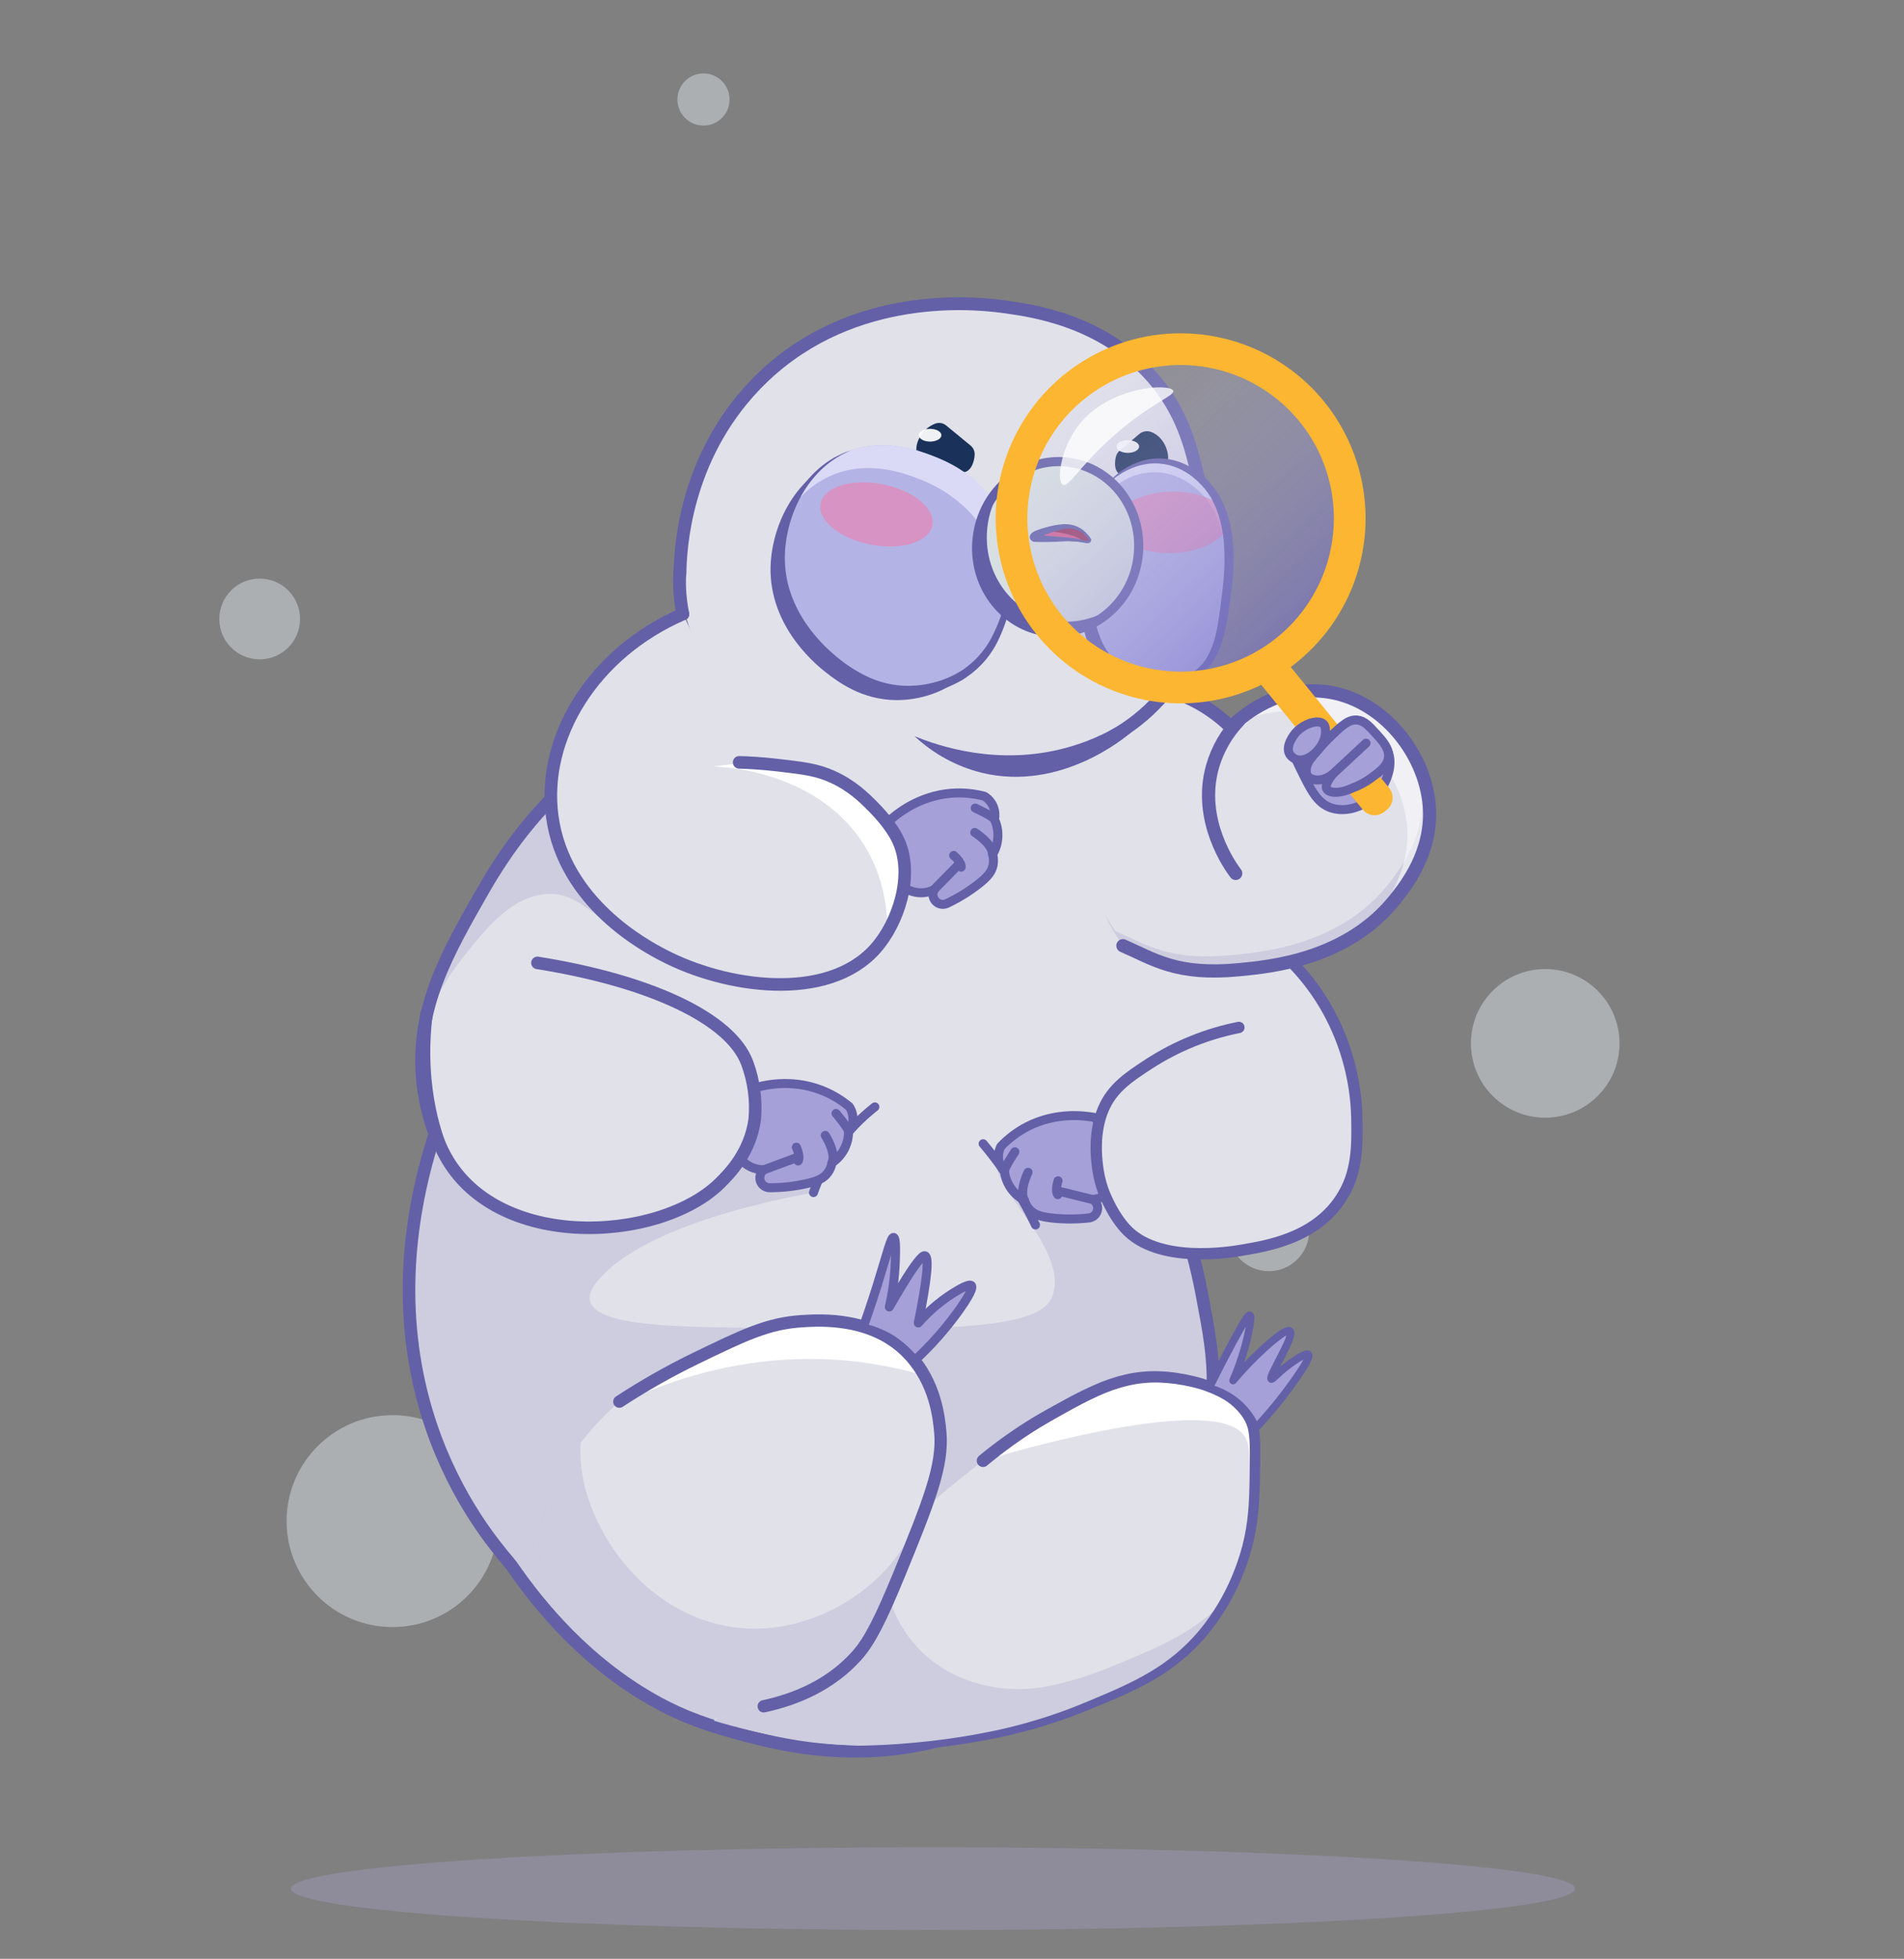<svg width="1059" height="1089" viewBox="0 0 1059 1089" fill="none" xmlns="http://www.w3.org/2000/svg">
<rect x="0" y="0" width="1059" height="1089" fill="#808080" stroke="none"/>
<style>
  @keyframes hand {
    from { rotate: 0deg; }
    to { rotate: 10deg; }
  }
  @keyframes wobble {
    0% { transform: translateY(0); }
    100% { transform: translateY(-40px); }
  }
  @keyframes bob {
    from { transform: translateY(20px); }
    to { transform: translateY(-40px); }
  }
  #HandMagnifyingGlass {
    transform-origin: 755px 430px;
    animation: 0.7s ease-in-out infinite alternate hand;
  }
  #Teri {
    transform-origin: 300px 700px;
    animation: 3s ease-in-out infinite alternate wobble;
  }
  #BGDots * {
    transform: translateY(20px);
    animation: 3s ease-in-out infinite alternate bob;
  }
  #BGDots :nth-child(1) { animation-delay: 1s; }
  #BGDots :nth-child(2) { animation-delay: 0.7s; }
  #BGDots :nth-child(3) { animation-delay: 0.5s; }
  #BGDots :nth-child(4) { animation-delay: 0.2s; }
  @media (prefers-reduced-motion) { g { animation: none; }}
</style>
<g id="FloorShadow">
<path id="Vector" opacity="0.5" d="M518.93 1072.98C716.173 1072.98 876.07 1062.68 876.07 1049.97C876.07 1037.26 716.173 1026.96 518.93 1026.96C321.687 1026.96 161.79 1037.26 161.79 1049.97C161.79 1062.68 321.687 1072.98 518.93 1072.98Z" fill="#9D97B7"/>
</g>
<g id="BGDots">
<path id="Vector_2" opacity="0.5" d="M218.32 904.55C250.855 904.55 277.23 878.175 277.23 845.64C277.23 813.105 250.855 786.73 218.32 786.73C185.785 786.73 159.41 813.105 159.41 845.64C159.41 878.175 185.785 904.55 218.32 904.55Z" fill="#D8DFE2"/>
<path id="Vector_3" opacity="0.5" d="M859.45 621.37C882.27 621.37 900.77 602.87 900.77 580.05C900.77 557.23 882.27 538.73 859.45 538.73C836.63 538.73 818.13 557.23 818.13 580.05C818.13 602.87 836.63 621.37 859.45 621.37Z" fill="#D8DFE2"/>
<path id="Vector_4" opacity="0.5" d="M705.71 706.69C718.109 706.69 728.16 696.639 728.16 684.24C728.16 671.841 718.109 661.79 705.71 661.79C693.311 661.79 683.26 671.841 683.26 684.24C683.26 696.639 693.311 706.69 705.71 706.69Z" fill="#D8DFE2"/>
<path id="Vector_5" opacity="0.5" d="M144.43 366.56C156.829 366.56 166.88 356.509 166.88 344.11C166.88 331.711 156.829 321.66 144.43 321.66C132.031 321.66 121.98 331.711 121.98 344.11C121.98 356.509 132.031 366.56 144.43 366.56Z" fill="#D8DFE2"/>
<path id="Vector_6" opacity="0.5" d="M391.28 69.82C399.288 69.82 405.78 63.328 405.78 55.32C405.78 47.312 399.288 40.82 391.28 40.82C383.272 40.82 376.78 47.312 376.78 55.32C376.78 63.328 383.272 69.82 391.28 69.82Z" fill="#D8DFE2"/>
</g>
<g id="Teri">
<g id="Body">
<path id="Vector_7" d="M236.81 647.57C238.81 640.1 240.67 634.12 241.87 630.49C238.18 620.51 235.827 610.087 234.87 599.49C231.42 560.08 248.87 529.64 268.87 494.73C283.12 469.86 297.35 453.05 310.25 440.53C313.87 437.01 316.98 434.23 319.1 432.37C323.094 412.072 332.26 393.148 345.71 377.43C369.87 349.36 400.01 341.1 410.64 338.7C456.43 287.7 529.09 274.35 584.27 304.12C628.49 328 655.87 376.44 656 429.33C658.1 435.4 660 441.8 661.62 448.53C673 495.92 665.14 538.84 655.62 568.86L633.45 615.61C652.8 660.92 662.79 689.7 668.33 718.71C672.64 741.32 674.89 753.45 674.69 771.13C674.03 829.35 647.89 870.66 639.95 882.38C626.25 902.61 612.29 915.2 603.39 923.1C587.64 937.1 563.45 958.54 525.74 968.95C489.85 978.86 458.41 974.16 439.96 969.63C433.88 968.19 424.14 966.05 409.36 963.36L408.36 963.17C402.91 962.17 385.88 958.33 363.11 945.06C326.58 923.77 301.91 895.59 284.47 870.27C279.9 863.66 200.91 784.32 236.81 647.57Z" fill="#E1E1EA"/>
<path id="Vector_8" opacity="0.1" d="M284.45 870.27C279.9 863.66 200.91 784.32 236.81 647.57C238.72 640.28 240.57 634.42 241.81 630.77C242.824 632.121 243.926 633.404 245.11 634.61C251.87 641.45 263.97 644.42 287.9 650.09C330.31 660.09 325.56 660.02 338.9 658.34C364.18 655.15 365.2 640.48 394.75 629.79C424.3 619.1 461.89 619.87 467.59 632.91C469.28 636.79 469.59 645.06 452.52 662.98C433.99 666.32 359.88 680.63 333.36 710.98C329 715.98 327.31 719.79 328.11 723.17C331.19 736.26 370.24 737.53 407.23 738.06C520.37 739.69 577.1 740.12 585.01 721.31C596.22 694.65 546.89 656.5 555.67 645.53C563.57 635.66 609.77 658.71 660.08 688.08C663.406 698.142 666.183 708.377 668.4 718.74C670.01 726.26 675.01 748.36 674.76 771.16C674.1 829.38 647.96 870.69 640.02 882.41C626.32 902.64 612.36 915.23 603.46 923.13C587.71 937.13 563.52 958.57 525.81 968.98C489.92 978.89 458.48 974.19 440.03 969.66L438.82 969.38C435.37 968.57 425.82 966.38 409.43 963.38L408.43 963.19C402.98 962.19 385.95 958.35 363.18 945.08C326.56 923.77 301.89 895.59 284.45 870.27Z" fill="#18187C"/>
<path id="Vector_9" opacity="0.1" d="M449.36 540.06C423.69 551.65 396.84 542.06 378.82 535.55C332.76 519.03 325.44 493.08 300.65 497.39C282.52 500.54 269.21 517.39 257.01 532.9C248.436 543.797 241.499 555.888 236.42 568.79C241.23 543.04 254.42 520.06 268.9 494.73C283.15 469.86 297.38 453.05 310.28 440.53C313.9 437.01 317.01 434.23 319.13 432.37C323.77 414.68 334.79 376.68 345.74 377.43C354.27 378.01 363.16 402.18 360.28 423.89C358.11 440.19 349.28 444.46 348.49 456.62C345.96 494.54 381.41 519.62 383.78 521.21C378.15 518.21 371.42 514.69 363.78 510.81C370.112 514.754 376.719 518.24 383.55 521.24C402.71 529.96 417.21 536.56 435.34 534.12C463.98 530.27 481.34 506.57 486.2 499.43C480.77 511.46 469.81 530.83 449.36 540.06Z" fill="#18187C"/>
<path id="Vector_10" d="M236.81 647.57C238.81 640.1 240.67 634.12 241.87 630.49C238.18 620.51 235.827 610.087 234.87 599.49C231.42 560.08 248.87 529.64 268.87 494.73C283.12 469.86 297.35 453.05 310.25 440.53C313.87 437.01 316.98 434.23 319.1 432.37C323.094 412.072 332.26 393.148 345.71 377.43C369.87 349.36 400.01 341.1 410.64 338.7C456.43 287.7 529.09 274.35 584.27 304.12C628.49 328 655.87 376.44 656 429.33C658.1 435.4 660 441.8 661.62 448.53C673 495.92 665.14 538.84 655.62 568.86L633.45 615.61C652.8 660.92 662.79 689.7 668.33 718.71C672.64 741.32 674.89 753.45 674.69 771.13C674.03 829.35 647.89 870.66 639.95 882.38C629.546 897.454 617.26 911.138 603.39 923.1C591.87 933.1 567.77 953.64 530.87 965.22C477.96 981.84 431.97 969.66 409.36 963.36C397.01 959.92 381.47 955.48 363.09 945.06C326.66 924.4 301.23 894.64 284.45 870.27C279.9 863.66 200.91 784.32 236.81 647.57Z" stroke="#6360A7" stroke-width="7" stroke-linecap="round" stroke-linejoin="round"/>
<path id="Vector_11" d="M486.61 615.35C470.895 627.635 459.039 644.173 452.45 663" stroke="#6360A7" stroke-width="5" stroke-linecap="round" stroke-linejoin="round"/>
<path id="Vector_12" d="M418.2 605.23C424.11 603.39 439.58 599.48 456.6 605.97C462.335 608.169 467.667 611.301 472.38 615.24C473.938 617.601 474.644 620.423 474.38 623.24C474.149 625.45 473.319 627.556 471.98 629.33C471.949 632.247 471.309 635.125 470.1 637.78C468.489 641.282 465.951 644.277 462.76 646.44C462.398 648.476 461.574 650.403 460.35 652.07C457.96 655.26 454.47 656.68 448.7 658.01C441.846 659.563 434.838 660.331 427.81 660.3C426.669 660.235 425.576 659.818 424.683 659.104C423.79 658.391 423.141 657.417 422.825 656.319C422.51 655.22 422.544 654.051 422.923 652.972C423.302 651.894 424.007 650.96 424.94 650.3C422.896 650.335 420.862 649.996 418.94 649.3C411.27 646.51 408.35 638.81 407.8 637.3C411.267 626.62 414.733 615.93 418.2 605.23Z" fill="#A5A0D8"/>
<path id="Vector_13" d="M418.2 605.23C424.11 603.39 439.58 599.48 456.6 605.97C462.335 608.169 467.667 611.301 472.38 615.24C473.938 617.601 474.644 620.423 474.38 623.24C474.149 625.45 473.319 627.556 471.98 629.33C471.949 632.247 471.309 635.125 470.1 637.78C468.489 641.282 465.951 644.277 462.76 646.44C462.398 648.476 461.574 650.403 460.35 652.07C457.96 655.26 454.47 656.68 448.7 658.01C441.846 659.563 434.838 660.331 427.81 660.3C426.669 660.235 425.576 659.818 424.683 659.104C423.79 658.391 423.141 657.417 422.825 656.319C422.51 655.22 422.544 654.051 422.923 652.972C423.302 651.894 424.007 650.96 424.94 650.3C422.896 650.335 420.862 649.996 418.94 649.3C411.27 646.51 408.35 638.81 407.8 637.3C411.267 626.62 414.733 615.93 418.2 605.23Z" stroke="#6360A7" stroke-width="5" stroke-linecap="round" stroke-linejoin="round"/>
<path id="Vector_14" d="M424.93 650.3L442.36 643.83" stroke="#6360A7" stroke-width="5" stroke-linecap="round" stroke-linejoin="round"/>
<path id="Vector_15" d="M442.91 637.75C442.91 637.75 445.37 642.94 443.91 645.42" stroke="#6360A7" stroke-width="5" stroke-linecap="round" stroke-linejoin="round"/>
<path id="Vector_16" d="M459 631.19C459 631.19 465.21 640.77 462.79 646.39" stroke="#6360A7" stroke-width="5" stroke-linecap="round" stroke-linejoin="round"/>
<path id="Vector_17" d="M465 619C465 619 472.08 627.3 472 629.24" stroke="#6360A7" stroke-width="5" stroke-linecap="round" stroke-linejoin="round"/>
<path id="Vector_18" d="M271.43 531.69C266.03 535.3 248.96 547.82 241.29 573.54C234.19 597.36 238.39 621.7 245.11 637C271.35 696.66 368.11 691.41 402.28 657.44C407.28 652.44 418.95 640.89 421.5 622.2C422.439 611.652 421.011 601.026 417.32 591.1C406.81 562.68 349.22 539.45 271.43 531.69Z" fill="#E1E1EA"/>
<path id="Vector_19" d="M298.92 535.3C361.66 545.3 406.53 566.23 415.64 591.1C419.301 601.034 420.718 611.654 419.79 622.2C417.26 640.89 405.69 652.47 400.73 657.44C366.8 691.44 270.91 696.66 244.89 637C244.89 637 231.67 607.37 237.18 563.72" stroke="#6360A7" stroke-width="6.97" stroke-linecap="round" stroke-linejoin="round"/>
<path id="Vector_20" d="M546.82 635.84C550.72 640.47 554.71 645.61 558.67 651.29C565.229 660.705 571.005 670.641 575.94 681" stroke="#6360A7" stroke-width="5" stroke-linecap="round" stroke-linejoin="round"/>
<path id="Vector_21" d="M609.39 621.34C603.31 620.17 587.5 618.03 571.32 626.34C565.867 629.175 560.921 632.892 556.68 637.34C555.413 639.847 555.032 642.709 555.6 645.46C556.076 647.634 557.137 649.636 558.67 651.25C559.026 654.14 559.984 656.923 561.48 659.42C563.477 662.72 566.336 665.413 569.75 667.21C570.327 669.191 571.353 671.012 572.75 672.53C575.49 675.43 579.11 676.45 585 677.12C591.98 677.895 599.025 677.871 606 677.05C607.113 676.848 608.137 676.308 608.932 675.504C609.728 674.699 610.256 673.67 610.446 672.555C610.636 671.439 610.479 670.293 609.994 669.27C609.51 668.248 608.723 667.4 607.74 666.84C609.767 666.653 611.743 666.097 613.57 665.2C620.87 661.57 622.91 653.59 623.28 652.02C618.667 641.807 614.037 631.58 609.39 621.34Z" fill="#A5A0D8"/>
<path id="Vector_22" d="M609.39 621.34C603.31 620.17 587.5 618.03 571.32 626.34C565.867 629.175 560.921 632.892 556.68 637.34C555.413 639.847 555.032 642.709 555.6 645.46C556.076 647.634 557.137 649.636 558.67 651.25C559.026 654.14 559.984 656.923 561.48 659.42C563.477 662.72 566.336 665.413 569.75 667.21C570.327 669.191 571.353 671.012 572.75 672.53C575.49 675.43 579.11 676.45 585 677.12C591.98 677.895 599.025 677.871 606 677.05C607.113 676.848 608.137 676.308 608.932 675.504C609.728 674.699 610.256 673.67 610.446 672.555C610.636 671.439 610.479 670.293 609.994 669.27C609.51 668.248 608.723 667.4 607.74 666.84C609.767 666.653 611.743 666.097 613.57 665.2C620.87 661.57 622.91 653.59 623.28 652.02C618.667 641.807 614.037 631.58 609.39 621.34Z" stroke="#6360A7" stroke-width="5" stroke-linecap="round" stroke-linejoin="round"/>
<path id="Vector_23" d="M607.78 666.88L589.73 662.41" stroke="#6360A7" stroke-width="5" stroke-linecap="round" stroke-linejoin="round"/>
<path id="Vector_24" d="M588.49 656.43C588.49 656.43 586.64 661.86 588.36 664.16" stroke="#6360A7" stroke-width="5" stroke-linecap="round" stroke-linejoin="round"/>
<path id="Vector_25" d="M571.81 651.72C571.81 651.72 566.72 661.93 569.75 667.25" stroke="#6360A7" stroke-width="5" stroke-linecap="round" stroke-linejoin="round"/>
<path id="Vector_26" d="M564.48 640.32C564.48 640.32 558.38 649.32 558.67 651.32" stroke="#6360A7" stroke-width="5" stroke-linecap="round" stroke-linejoin="round"/>
<path id="Vector_27" d="M729.43 548.21C740.647 563.162 748.494 580.367 752.43 598.64C756.18 616.64 760.94 639.49 748.51 660.84C733.51 686.61 703.81 692.46 690.79 695.02C685.22 696.12 644.37 703.68 626.44 684.02C617.83 674.57 613.55 661.54 613.55 661.54C612.182 657.392 611.253 653.112 610.78 648.77C610.511 645.674 610.451 642.564 610.6 639.46C610.69 637.16 611.6 625.37 614.18 617.67C619.58 601.61 636.68 590.54 639.8 588.56C638.467 560.733 637.16 532.903 635.88 505.07H674C695.965 514.298 715.091 529.183 729.43 548.21Z" fill="#E1E1EA"/>
<path id="Vector_28" d="M689.08 571.18C671.333 574.701 654.412 581.548 639.21 591.36C627.59 598.92 618.68 604.89 613.69 616.54C608.19 629.39 609.84 643.54 610.32 647.64C610.827 652.117 611.792 656.53 613.2 660.81C613.2 660.81 617.42 673.5 625.84 682.89C643.84 702.94 684.48 696.08 690.76 695.02C705.47 692.54 731.38 688.17 745.68 666.44C755.17 652.02 754.91 637 754.68 621.62C754.182 599.077 747.809 577.055 736.19 557.73C715.75 524.1 685.48 509.8 673.99 505.06" stroke="#6360A7" stroke-width="6.29" stroke-linecap="round" stroke-linejoin="round"/>
<path id="Vector_29" d="M584.54 787C608.71 773.6 624.38 764.9 645.41 765.43C647.9 765.5 684.5 766.86 695.58 789.43C698.37 795.11 698.25 802.62 698.01 817.65C697.76 833.6 697.56 846.46 693.01 862.41C688.283 878.956 680.214 894.356 669.3 907.66C651.02 929.42 629.66 938.18 603.61 948.86C597.83 951.23 592.36 953.25 587.17 954.99C574.955 959.082 562.502 962.425 549.88 965C506.88 973.52 466.38 970 461.99 969.55C443.199 967.673 424.597 964.228 406.38 959.25C402.51 958.25 399.29 957.25 397.03 956.58C412.41 939.45 425.44 925.58 434.63 915.92C488.01 859.92 521.88 831.23 546.73 812.09C558.665 802.761 571.306 794.372 584.54 787Z" fill="#E1E1EA"/>
<path id="Vector_30" opacity="0.1" d="M545.78 965.77C504.33 973.28 466.24 969.94 461.99 969.54C443.199 967.663 424.597 964.218 406.38 959.24C402.51 958.24 399.29 957.24 397.03 956.57L495.12 890.08C498.152 899.318 503.061 907.83 509.54 915.08C529.24 936.94 556.54 938.62 561.69 938.94C576.69 939.86 589.39 936.16 600.47 932.94C607.198 930.845 613.817 928.412 620.3 925.65C644.54 915.72 664.71 907.43 682.12 888.81C681.78 889.42 681.45 890.02 681.12 890.6L681 890.81L680.11 892.33L679.97 892.57C679.67 893.08 679.37 893.57 679.07 894.06L678.99 894.19C677.67 896.35 676.4 898.28 675.22 899.97L675.12 900.12L674.36 901.2L674.26 901.34C674 901.7 673.76 902.04 673.51 902.34L673.45 902.43C672.67 903.5 671.95 904.43 671.32 905.24C671.282 905.298 671.239 905.351 671.19 905.4L670.75 905.96L670.58 906.17L670.22 906.62L670.07 906.8L669.74 907.21L669.64 907.33L669.27 907.76C662.41 915.953 654.348 923.061 645.36 928.84C632.86 936.95 619.05 942.61 603.58 948.96H603.51C602.24 949.48 600.99 949.96 599.75 950.46L599.03 950.74C597.79 951.23 596.57 951.74 595.36 952.14L594.9 952.32C592.24 953.32 589.66 954.22 587.14 955.06C574.934 959.127 562.49 962.447 549.88 965C548.58 965.26 547.29 965.5 546 965.74L545.78 965.77Z" fill="#18187C"/>
<path id="Vector_31" d="M692 865.62C691.69 865.62 695.24 850.47 695.29 827.72C695.29 812.44 695.29 804.19 692.86 799.5C679.17 772.72 560.41 807.94 546.7 812.08C551.53 808.41 558.46 803.39 567.07 797.87C597.56 778.32 618.82 764.27 645.38 765.47C649.72 765.67 684.72 767.69 695.55 789.47C698.43 795.26 698.32 802.82 697.98 817.69C697.39 845 692.4 865.68 692 865.62Z" fill="white"/>
<path id="Vector_32" d="M544.53 809.36C554.155 801.443 564.338 794.231 575 787.78C580.41 784.57 585.77 781.66 591.2 778.67C596.63 775.68 602.2 772.83 607.92 770.28C613.699 767.63 619.729 765.566 625.92 764.12C632.195 762.694 638.63 762.096 645.06 762.34C648.24 762.464 651.412 762.761 654.56 763.23C657.705 763.667 660.826 764.265 663.91 765.02C670.192 766.455 676.248 768.743 681.91 771.82C687.8 774.965 692.809 779.533 696.48 785.11C697.403 786.56 698.203 788.086 698.87 789.67C699.5 791.285 699.962 792.96 700.25 794.67C700.748 797.862 700.995 801.089 700.99 804.32C701.06 810.59 700.87 816.7 700.76 822.88C700.65 829.06 700.41 835.27 699.76 841.52C699.134 847.78 698.024 853.982 696.44 860.07C694.826 866.145 692.781 872.096 690.32 877.88C685.422 889.466 678.815 900.252 670.72 909.88C662.516 919.449 652.731 927.54 641.79 933.8C630.96 940.11 619.47 944.86 608.08 949.52C596.656 954.322 584.939 958.397 573 961.72C567 963.367 560.977 964.827 554.93 966.1C551.93 966.74 548.87 967.29 545.82 967.84C542.77 968.39 539.73 968.9 536.68 969.38C524.46 971.31 512.16 972.59 499.83 973.38C493.66 973.76 487.49 974.03 481.31 974.14C478.22 974.2 475.13 974.21 472.03 974.19L462.78 974.01C437.938 973.271 413.41 968.257 390.27 959.19C389.888 959.043 389.58 958.75 389.414 958.376C389.248 958.002 389.238 957.577 389.385 957.195C389.532 956.813 389.825 956.505 390.199 956.339C390.573 956.173 390.998 956.163 391.38 956.31C414.223 965.085 438.406 969.865 462.87 970.44L472.06 970.55C475.107 970.55 478.163 970.513 481.23 970.44C487.35 970.287 493.463 969.993 499.57 969.56C511.78 968.69 523.96 967.34 536.04 965.36C539.04 964.86 542.04 964.36 545.04 963.77C548.04 963.18 551.04 962.64 554.04 961.99C560.04 960.703 565.96 959.227 571.8 957.56C583.553 954.216 595.083 950.131 606.32 945.33C617.65 940.61 628.92 935.84 639.32 929.68C649.743 923.626 659.052 915.83 666.84 906.63C674.531 897.34 680.791 886.951 685.41 875.81C687.732 870.258 689.653 864.546 691.16 858.72C692.619 852.89 693.622 846.956 694.16 840.97C694.74 834.97 694.91 828.89 695.01 822.77C695.11 816.65 695.22 810.45 695.12 804.43C695.1 801.509 694.859 798.594 694.4 795.71C694.176 794.386 693.814 793.089 693.32 791.84C693.067 791.226 692.776 790.628 692.45 790.05C692.151 789.435 691.817 788.837 691.45 788.26C688.295 783.556 684.015 779.713 679 777.08C673.802 774.313 668.251 772.268 662.5 771C656.708 769.633 650.797 768.832 644.85 768.61C638.972 768.427 633.095 769.015 627.37 770.36C621.591 771.748 615.966 773.715 610.58 776.23C605.1 778.7 599.74 781.55 594.39 784.5C589.04 787.45 583.63 790.5 578.48 793.57C568.132 799.935 558.253 807.033 548.92 814.81C548.2 815.378 547.287 815.64 546.376 815.542C545.464 815.443 544.628 814.991 544.047 814.283C543.465 813.574 543.185 812.666 543.266 811.753C543.347 810.84 543.783 809.995 544.48 809.4L544.53 809.36Z" fill="#6360A7"/>
<path id="Vector_33" d="M473.68 923.14C475.26 921.7 476.68 920.31 476.68 920.31C481.81 914.87 487.99 904.99 500.43 874.58C516.64 834.91 524.72 814.7 523.02 796.18C522.25 787.77 520.26 768.86 505.97 753.31C486.21 731.82 456.1 733.89 446.13 734.49C427.81 735.61 414.2 742.12 386.99 755.15C365.32 765.52 354.57 770.89 344.5 779.22C342.19 781.13 289.4 826.06 301.74 874.96C306.47 893.71 318.84 905.36 332.28 918.02C351.085 935.552 373.81 948.331 398.56 955.29C420.55 950.05 455.29 939.86 473.68 923.14Z" fill="#E1E1EA"/>
<path id="Vector_34" opacity="0.1" d="M332.25 918C318.81 905.34 306.44 893.69 301.71 874.94C294.71 847.29 308.58 820.94 322.35 802.87L322.98 802.27C322.87 803.66 322.78 805.53 322.79 807.73C323.07 846.53 357.22 898.73 409.72 904.84C446.57 909.11 479.49 889.13 495.98 868.84C506.08 856.43 512.49 840.84 513.58 841.4C510.08 850.8 505.67 861.64 500.4 874.55C497.5 881.63 494.95 887.55 492.66 892.65C485.14 909.31 480.59 916.11 476.66 920.28L476.24 920.69C475.72 921.21 474.76 922.14 473.7 923.1C455.31 939.82 420.57 950.01 398.55 955.25C373.795 948.299 351.063 935.527 332.25 918Z" fill="#18187C"/>
<path id="Vector_35" d="M358.31 774.38C368.36 764.87 401.61 735.61 446.1 734.49C458.86 734.17 487.49 733.25 505.94 753.31C509.123 756.795 511.885 760.641 514.17 764.77C494.183 758.793 473.451 755.669 452.59 755.49C411.71 755.11 378.56 765.91 358.31 774.38Z" fill="white"/>
<path id="Vector_36" d="M424.78 948.59C442.55 944.78 462.01 936.75 476.68 920.28C483.6 912.51 489.94 900.15 500.4 874.58C516.61 834.91 524.69 814.7 522.99 796.18C522.22 787.77 520.23 768.86 505.94 753.31C486.18 731.82 456.07 733.89 446.1 734.49C427.22 735.64 413.66 742.22 386.96 755.15C372.297 762.257 358.104 770.296 344.47 779.22" stroke="#6360A7" stroke-width="6.85" stroke-linecap="round" stroke-linejoin="round"/>
<path id="Vector_37" d="M487.78 714.92C493.21 697.62 495.51 687.66 497.01 687.92C498.51 688.18 498.1 697.1 497.96 701.35C497.673 709.855 496.557 718.311 494.63 726.6C504.94 708.67 510.07 701.38 512.63 699.03C512.919 698.72 513.256 698.46 513.63 698.26C513.749 698.172 513.887 698.114 514.034 698.091C514.18 698.068 514.33 698.082 514.47 698.13C516.89 698.91 515.65 711.357 510.75 735.47C517.182 728.103 524.792 721.855 533.27 716.98C538 714.34 539.74 714.06 540.34 714.75C540.7 715.17 541.51 716.93 533.66 728.05C526.375 738.288 518.047 747.742 508.81 756.26C506.274 753.27 503.473 750.515 500.44 748.03C499.08 746.91 497.74 745.92 496.44 745.03C491.377 741.863 485.821 739.564 480 738.23C481.86 732.89 484.66 724.84 487.78 714.92Z" fill="#A5A0D8"/>
<path id="Vector_38" d="M487.78 714.92C493.21 697.62 495.51 687.66 497.01 687.92C498.51 688.18 498.1 697.1 497.96 701.35C497.673 709.855 496.557 718.311 494.63 726.6C504.94 708.67 510.07 701.38 512.63 699.03C512.919 698.72 513.256 698.46 513.63 698.26C513.749 698.172 513.887 698.114 514.034 698.091C514.18 698.068 514.33 698.082 514.47 698.13C516.89 698.91 515.65 711.357 510.75 735.47C517.182 728.103 524.792 721.855 533.27 716.98C538 714.34 539.74 714.06 540.34 714.75C540.7 715.17 541.51 716.93 533.66 728.05C526.375 738.288 518.047 747.742 508.81 756.26C506.274 753.27 503.473 750.515 500.44 748.03C499.08 746.91 497.74 745.92 496.44 745.03C491.377 741.863 485.821 739.564 480 738.23C481.86 732.89 484.66 724.84 487.78 714.92Z" stroke="#6360A7" stroke-width="5" stroke-linecap="round" stroke-linejoin="round"/>
<path id="Vector_39" d="M686.29 745C692.08 734.32 694.29 730.92 695.17 731.24C696.46 731.68 694.56 741.24 692.22 749.56C690.501 755.667 688.369 761.651 685.84 767.47C689.52 763.12 693.97 758.23 699.26 753.11C702.71 749.77 715.14 738.11 717.47 739.97C720.47 742.37 705.28 765.49 707.07 766.64C707.78 767.11 710.35 763.49 716.52 758.9C718.03 757.77 726.24 751.65 727.69 753.02C729.14 754.39 723.14 762.96 719.48 768.14C713.077 777.168 706.06 785.745 698.48 793.81C697.201 790.769 695.519 787.913 693.48 785.32C686.4 776.22 676.84 772.89 672.48 771.68C675.68 765.22 680.33 756 686.29 745Z" fill="#A5A0D8"/>
<path id="Vector_40" d="M686.29 745C692.08 734.32 694.29 730.92 695.17 731.24C696.46 731.68 694.56 741.24 692.22 749.56C690.501 755.667 688.369 761.651 685.84 767.47C689.52 763.12 693.97 758.23 699.26 753.11C702.71 749.77 715.14 738.11 717.47 739.97C720.47 742.37 705.28 765.49 707.07 766.64C707.78 767.11 710.35 763.49 716.52 758.9C718.03 757.77 726.24 751.65 727.69 753.02C729.14 754.39 723.14 762.96 719.48 768.14C713.077 777.168 706.06 785.745 698.48 793.81C697.201 790.769 695.519 787.913 693.48 785.32C686.4 776.22 676.84 772.89 672.48 771.68C675.68 765.22 680.33 756 686.29 745Z" stroke="#6360A7" stroke-width="4.23" stroke-linecap="round" stroke-linejoin="round"/>
</g>
<g id="LeftArm">
<path id="Vector_41" d="M733.17 384.1C766.74 385.72 792.72 417.57 795.02 448.1C796.94 473.57 781.95 492.43 776.16 499.71C749.43 533.36 707 537.4 689.08 539.1C654.31 542.41 642.01 533.34 624.56 525.76C620.37 519.94 601.39 492.26 606.88 454.56C613.35 410.14 648.54 387.96 653.46 384.97C663.89 387.26 659.89 391.08 672.78 397.57C677.05 399.72 681 401.97 684.64 404.24C688.93 400 707.38 382.86 733.17 384.1Z" fill="#E1E1EA"/>
<path id="Vector_42" opacity="0.1" d="M795 448.11C794.094 437.715 790.879 427.654 785.59 418.66C788.55 425.429 790.378 432.638 791 440C792.92 465.47 777.93 484.33 772.14 491.61C745.38 525.26 702.94 529.3 685 531C650.23 534.31 637.93 525.24 620.48 517.67C618.351 514.697 616.397 511.602 614.63 508.4C617.331 514.508 620.648 520.325 624.53 525.76C641.98 533.34 654.28 542.41 689.05 539.1C706.96 537.4 749.4 533.36 776.13 499.72C782 492.44 796.94 473.58 795 448.11Z" fill="#18187C"/>
<path id="Vector_43" opacity="0.5" d="M795 448.11C792.7 417.57 766.72 385.72 733.15 384.11C707.36 382.87 688.91 400.03 684.62 404.25C691.19 400.51 704.37 394.25 720.78 395.6C753.34 398.19 780.33 429.06 782.63 459.6C784.55 485.07 769.56 503.93 763.77 511.22C762.69 512.58 761.58 513.87 760.45 515.13C766.29 510.657 771.559 505.485 776.14 499.73C782 492.44 796.94 473.58 795 448.11Z" fill="white"/>
<path id="Vector_44" d="M653.46 385C655.46 385.68 657.46 386.46 659.6 387.37C668.891 391.437 677.363 397.164 684.6 404.27C688.89 400.05 707.34 382.89 733.13 384.13C766.7 385.75 792.68 417.6 794.98 448.13C796.9 473.6 781.91 492.46 776.12 499.74C749.43 533.36 707 537.4 689.08 539.1C654.31 542.41 642.01 533.34 624.56 525.76" stroke="#6360A7" stroke-width="7.35" stroke-linecap="round" stroke-linejoin="round"/>
<path id="Vector_45" d="M689 400.63C682.15 407.864 677.136 416.636 674.38 426.21C665.92 456.3 684.54 481.9 687.29 485.56" stroke="#6360A7" stroke-width="7.35" stroke-linecap="round" stroke-linejoin="round"/>
</g>
<g id="Head">
<path id="Vector_46" d="M378.19 318.72C374.99 261.24 413.56 220.63 419.9 214.16C467.13 165.95 530.9 169.55 547.48 170.48C568.84 171.69 604.32 173.94 633.57 201.48C655.57 222.22 661.68 246.55 666.28 264.92C666.28 264.92 678.7 314.46 657.16 368.7C652.3 380.94 647.91 389.38 641.57 395.61C631.266 405.814 619.383 414.29 606.38 420.71C530.52 458 416.2 423 386.28 356.23C379.39 340.85 378.62 326.52 378.19 318.72Z" fill="#E1E1EA"/>
<path id="Vector_47" d="M378.19 318.72C378.39 305.51 380.73 255.06 419.9 214.16C469.55 162.32 538.07 167.87 556.9 170.32C573.78 172.53 613.11 177.86 641.16 210.02C657.67 228.97 662.32 248.35 666.3 264.94C669.5 278.26 685.3 344.16 644.78 388.87C637.329 397.073 628.591 404.007 618.91 409.4" stroke="#6360A7" stroke-width="7.13" stroke-linecap="round" stroke-linejoin="round"/>
<path id="Vector_48" d="M526.26 236.54C525.44 235.854 524.455 235.394 523.402 235.207C522.35 235.019 521.267 235.11 520.26 235.47L520.09 235.53C512.38 238.48 508.56 247.22 509.97 251.34C510.11 251.72 510.29 252.08 510.3 252.1C512.09 255.58 517.08 256.38 519.07 256.75C531.32 259 534.02 264.09 537.81 261.98C540.22 260.64 541.81 257.08 542.1 252.98C542.173 251.981 542.005 250.979 541.61 250.058C541.215 249.138 540.605 248.325 539.83 247.69L526.26 236.54Z" fill="#1A325A"/>
<path id="Vector_49" d="M643.14 241.67C642.338 241.12 641.484 240.651 640.59 240.27C639.464 239.779 638.223 239.612 637.007 239.789C635.792 239.966 634.65 240.479 633.71 241.27L622.78 250.5C621.659 251.456 620.889 252.758 620.59 254.2C619.77 258.04 620.13 261.56 622.15 263.13C624.56 265.02 627.05 262.32 638.62 261.48C644.84 261.03 646.29 261.65 647.8 260.24C651.54 256.76 649.76 246.32 643.14 241.67Z" fill="#1A325A"/>
<path id="Vector_50" d="M609.15 273.8C602.33 290.14 596.08 313.68 600.85 340.14C603.18 352.98 605.75 366.06 617.67 374.95C627.67 382.41 643.79 386.62 656.23 380.49C670.74 373.33 673.05 355.62 675.54 336.65C677.35 322.78 682.01 287.2 659.94 269.26C657.22 267.05 649.71 261.11 638.74 260.59C622.34 259.81 611 271.74 609.15 273.8Z" fill="#6360A7"/>
<path id="Vector_51" d="M615.5 269.48C608.68 285.83 602.42 309.37 607.2 335.82C609.52 348.67 612.09 361.74 624.01 370.64C634.01 378.1 650.14 382.3 662.57 376.17C677.08 369.02 679.4 351.3 681.88 332.33C683.69 318.46 688.35 282.89 666.28 264.94C663.57 262.73 656.05 256.79 645.08 256.28C628.68 255.5 617.38 267.43 615.5 269.48Z" fill="#B4B3E5"/>
<path id="Vector_52" d="M680.4 338.61C682.21 324.74 686.87 289.17 664.8 271.22C662.08 269.01 654.57 263.07 643.6 262.55C627.2 261.78 615.9 273.71 614.01 275.76C611.642 281.431 609.657 287.254 608.07 293.19C609.803 285.073 612.29 277.135 615.5 269.48C617.38 267.43 628.68 255.48 645.08 256.28C656.08 256.79 663.57 262.73 666.28 264.94C688.35 282.89 683.69 318.46 681.88 332.33C680.88 340.33 679.81 348.06 677.88 354.91C678.93 349.75 679.66 344.24 680.4 338.61Z" fill="#DADAF7"/>
<path id="Vector_53" opacity="0.6" d="M651.933 307.445C669.444 306.941 683.42 298.901 683.149 289.489C682.877 280.076 668.462 272.855 650.951 273.359C633.44 273.864 619.464 281.903 619.735 291.316C620.006 300.728 634.421 307.95 651.933 307.445Z" fill="#EF7DAC"/>
<path id="Vector_54" d="M624 370.64C627.828 373.111 632.004 374.995 636.39 376.23C640.69 377.499 645.17 378.049 649.65 377.86C651.846 377.756 654.024 377.421 656.15 376.86C658.242 376.317 660.258 375.514 662.15 374.47C665.882 372.377 669.005 369.347 671.21 365.68C673.376 361.879 674.989 357.787 676 353.53C677.044 349.158 677.845 344.731 678.4 340.27C678.98 335.78 679.6 331.21 680.1 326.72C680.6 322.23 680.94 317.72 681.02 313.24C681.24 304.29 680.52 295.29 677.91 286.89C677.276 284.795 676.504 282.744 675.6 280.75C675.18 279.75 674.6 278.75 674.15 277.81C673.7 276.87 673.15 275.91 672.47 275.02C671.278 273.201 669.94 271.483 668.47 269.88C666.989 268.28 665.391 266.793 663.69 265.43C660.298 262.676 656.436 260.558 652.29 259.18C648.101 257.816 643.674 257.339 639.29 257.78C630.48 258.69 622.11 263.22 615.47 269.48C621.413 262.146 629.739 257.128 639 255.3C643.745 254.532 648.598 254.76 653.25 255.97C657.896 257.248 662.261 259.385 666.12 262.27C668.057 263.688 669.885 265.249 671.59 266.94C673.268 268.678 674.8 270.551 676.17 272.54C676.89 273.54 677.46 274.54 678.11 275.54C678.76 276.54 679.29 277.64 679.79 278.73C680.831 280.884 681.733 283.101 682.49 285.37C683.951 289.888 684.956 294.542 685.49 299.26C686.024 303.927 686.235 308.625 686.12 313.32C686 317.99 685.61 322.64 685.06 327.24C684.51 331.84 683.89 336.36 683.17 340.94C682.477 345.557 681.522 350.131 680.31 354.64C679.117 359.292 677.197 363.727 674.62 367.78C671.918 371.904 668.161 375.229 663.74 377.41C661.551 378.45 659.239 379.21 656.86 379.67C654.521 380.146 652.136 380.361 649.75 380.31C645.045 380.183 640.395 379.256 636 377.57C633.832 376.735 631.732 375.732 629.72 374.57C627.716 373.407 625.804 372.094 624 370.64Z" fill="#6360A7"/>
<path id="Vector_55" d="M546.3 283.75C534.94 267.75 518.09 261.01 513.1 259.08C505.54 256.16 486.94 248.97 467.39 255.8C442.57 264.46 430.24 291 428.73 312C426.26 346.15 452.26 368.32 459.45 373.89C465.82 378.82 479.24 389.2 498.86 389.22C502.94 389.22 520.78 388.83 535.37 376.1C540.714 371.403 545.016 365.639 548 359.18C549 357.25 569.29 316.13 546.3 283.75Z" fill="#6360A7"/>
<path id="Vector_56" d="M552.32 278.3C540.96 262.3 524.11 255.56 519.13 253.64C511.56 250.71 492.96 243.53 473.41 250.35C448.59 259.01 436.26 285.53 434.75 306.52C432.28 340.67 458.28 362.84 465.48 368.41C471.85 373.34 485.26 383.72 504.88 383.75C508.96 383.75 526.8 383.35 541.39 370.62C546.745 365.936 551.061 360.182 554.06 353.73C555 351.81 575.31 310.69 552.32 278.3Z" fill="#B4B3E5"/>
<path id="Vector_57" d="M544.54 291C532.68 274.9 516.34 268.26 511.35 266.33C503.79 263.41 485.19 256.22 465.63 263.05C456.089 266.479 447.751 272.608 441.63 280.69C447.86 267.47 458.32 255.58 473.43 250.31C492.98 243.49 511.58 250.67 519.15 253.6C525.41 256.02 541.32 262.46 552.34 278.26C571.34 305.54 561.23 339.87 558.95 339.94C557 340 561.61 314.19 544.54 291Z" fill="#DADAF7"/>
<path id="Vector_58" d="M473.41 250.35C467.103 252.866 461.356 256.604 456.5 261.35C451.706 266.058 447.708 271.512 444.66 277.5C441.574 283.443 439.333 289.788 438 296.35L437.51 298.79L437.16 301.26C436.87 302.9 436.8 304.56 436.63 306.21C435.995 316.13 437.794 326.054 441.87 335.12C444.566 341.162 448.053 346.818 452.24 351.94C456.404 357.11 461.126 361.805 466.32 365.94C471.427 370.146 477.053 373.678 483.06 376.45C486.031 377.785 489.108 378.868 492.26 379.69C495.419 380.473 498.642 380.975 501.89 381.19C508.422 381.555 514.968 380.79 521.24 378.93C524.374 378.021 527.417 376.822 530.33 375.35C531.8 374.65 533.17 373.78 534.58 372.96C535.99 372.14 537.29 371.16 538.53 370.11C541.1 368.104 543.446 365.828 545.53 363.32C547.646 360.827 549.506 358.126 551.08 355.26C554.219 349.361 556.707 343.138 558.5 336.7C560.385 330.26 561.536 323.628 561.93 316.93C562.137 313.579 562.113 310.218 561.86 306.87C561.573 303.504 561.048 300.162 560.29 296.87C558.686 290.271 555.982 283.99 552.29 278.29C554.363 281.037 556.206 283.95 557.8 287C559.354 290.069 560.645 293.264 561.66 296.55C562.644 299.862 563.37 303.246 563.83 306.67C564.263 310.103 564.467 313.56 564.44 317.02C564.319 323.951 563.41 330.845 561.73 337.57C560.911 340.955 559.91 344.293 558.73 347.57C557.551 350.855 556.171 354.064 554.6 357.18C551.375 363.533 546.855 369.141 541.33 373.64C539.98 374.81 538.49 375.79 537.05 376.83C535.61 377.87 534.05 378.74 532.45 379.53C529.306 381.19 526.015 382.556 522.62 383.61C519.228 384.654 515.752 385.396 512.23 385.83C510.47 386.05 508.71 386.2 506.93 386.27C505.15 386.34 503.37 386.27 501.59 386.21C498.017 385.976 494.472 385.417 491 384.54C487.574 383.669 484.229 382.508 481 381.07C474.632 378.086 468.671 374.302 463.26 369.81C457.784 365.434 452.831 360.441 448.5 354.93C444.146 349.413 440.547 343.339 437.8 336.87C435.043 330.378 433.377 323.475 432.87 316.44C432.633 312.936 432.677 309.418 433 305.92C433.22 304.18 433.35 302.43 433.7 300.72L434.17 298.15L434.79 295.61C436.44 288.85 439.036 282.356 442.5 276.32C445.953 270.302 450.375 264.896 455.59 260.32C458.203 258.077 461.026 256.091 464.02 254.39C465.51 253.55 467.1 252.88 468.63 252.12C470.16 251.36 471.81 250.94 473.41 250.35Z" fill="#6360A7"/>
<path id="Vector_59" d="M588.999 351.547C613.877 351.156 633.71 329.589 633.298 303.375C632.886 277.161 612.385 256.228 587.508 256.618C562.631 257.009 542.797 278.576 543.209 304.79C543.621 331.004 564.122 351.938 588.999 351.547Z" fill="#D8DFE2"/>
<path id="Vector_60" d="M632.961 309.659C636.212 283.633 618.838 260.036 594.155 256.952C569.472 253.869 546.827 272.468 543.576 298.494C540.325 324.519 557.699 348.117 582.382 351.2C607.065 354.283 629.71 335.685 632.961 309.659Z" stroke="#6360A7" stroke-width="5.09" stroke-linecap="round" stroke-linejoin="round"/>
<path id="Vector_61" d="M543.34 300.86C544.258 288.106 550.143 276.221 559.73 267.76C553.481 275.523 549.739 285.002 549 294.94C547 321.09 565.48 343.73 590.29 345.5C596.114 345.897 601.959 345.129 607.483 343.24C613.007 341.351 618.098 338.38 622.46 334.5C613.39 345.75 599.56 352.5 584.6 351.44C559.81 349.65 541.33 327 543.34 300.86Z" fill="#6360A7"/>
<path id="Vector_62" opacity="0.6" d="M518.598 292.037C520.398 282.778 507.934 272.565 490.759 269.226C473.584 265.888 458.202 270.688 456.402 279.948C454.602 289.207 467.066 299.42 484.241 302.759C501.416 306.097 516.798 301.297 518.598 292.037Z" fill="#EF7DAC"/>
<path id="Vector_63" d="M378.14 317.54C377.96 320.3 377.89 323.3 378 326.54C378.175 331.539 378.778 336.514 379.8 341.41" stroke="#6360A7" stroke-width="7.13" stroke-linecap="round" stroke-linejoin="round"/>
<path id="Vector_64" d="M629.59 406.76L624.13 402.31C614.482 408.217 604.045 412.725 593.13 415.7C554.93 426.12 521.73 414.62 508.66 409.25C519.208 419.145 532.121 426.166 546.16 429.64C589.93 440.17 625.8 410.06 629.59 406.76Z" fill="#6360A7"/>
<path id="Vector_65" d="M595.43 292.73C591.26 292.25 587.43 293.41 583.09 294.68C579.87 295.68 573.99 297.39 574.85 298.74C576.04 299.07 577.28 299.39 578.58 299.69C581.03 299.94 585.38 300.26 593.32 300.69C602.8 301.26 604.86 301.3 606.05 300.86C607.93 300.19 606.3 298.86 603.92 296.94C601.1 294.7 599.21 293.16 595.43 292.73Z" fill="#9B3B62"/>
<path id="Vector_66" opacity="0.8" d="M593.32 300.73C597.71 301 600.49 301.14 602.32 301.18H602.76C602.16 300.55 599.81 298.36 592.64 296.73C590.064 296.157 587.456 295.74 584.83 295.48C584.83 295.48 584.29 295.43 581.26 295.22C578.06 296.22 574.1 297.62 574.82 298.74C576.01 299.07 577.25 299.39 578.55 299.69C581 299.94 585.38 300.26 593.32 300.73Z" fill="#E26A9B"/>
<path id="Vector_67" d="M606.59 301.24C606.437 301.453 606.238 301.628 606.008 301.753C605.778 301.878 605.522 301.949 605.26 301.96C604.891 301.991 604.519 301.991 604.15 301.96C603.47 301.87 602.83 301.74 602.15 301.62C600.88 301.36 599.62 301.18 598.35 301.04C595.801 300.835 593.239 300.835 590.69 301.04C588.09 301.15 585.49 301.27 582.89 301.32C581.59 301.32 580.29 301.37 578.98 301.32H576.98L575.98 301.27H575.43C575.336 301.261 575.242 301.244 575.15 301.22L574.8 301.14L574.46 301.03C574.115 300.87 573.818 300.622 573.6 300.31C573.379 299.988 573.25 299.61 573.23 299.22L574.23 300.9C573.754 300.635 573.357 300.249 573.08 299.78C572.843 299.368 572.731 298.895 572.76 298.42C572.772 298.199 572.812 297.981 572.88 297.77C572.94 297.604 573.013 297.443 573.1 297.29C573.315 296.907 573.6 296.568 573.94 296.29C574.161 296.106 574.395 295.939 574.64 295.79C575.408 295.332 576.218 294.95 577.06 294.65C578.561 294.093 580.09 293.612 581.64 293.21C584.707 292.294 587.86 291.697 591.05 291.43C592.707 291.325 594.371 291.436 596 291.76C596.825 291.926 597.634 292.16 598.42 292.46C599.181 292.764 599.92 293.121 600.63 293.53C602.073 294.326 603.364 295.372 604.44 296.62C604.992 297.185 605.513 297.779 606 298.4C606.26 298.753 606.478 299.136 606.65 299.54C606.754 299.778 606.818 300.031 606.84 300.29C606.863 300.626 606.776 300.959 606.59 301.24ZM605.52 300.57C605.552 300.387 605.516 300.199 605.42 300.04C605.278 299.732 605.104 299.441 604.9 299.17C604.47 298.6 603.95 298.04 603.43 297.47C602.408 296.427 601.201 295.582 599.87 294.98C599.202 294.685 598.513 294.437 597.81 294.24C597.12 294.052 596.413 293.935 595.7 293.89C594.258 293.795 592.809 293.886 591.39 294.16C588.459 294.842 585.573 295.707 582.75 296.75C581.31 297.26 579.86 297.75 578.52 298.26C577.912 298.507 577.317 298.787 576.74 299.1C576.653 299.15 576.569 299.207 576.49 299.27C576.42 299.27 576.49 299.33 576.56 299.14C576.595 299.069 576.625 298.995 576.65 298.92C576.687 298.803 576.71 298.682 576.72 298.56C576.737 298.277 576.671 297.996 576.53 297.75C576.27 297.37 576.25 297.43 576.23 297.41L577.23 299.08C577.242 298.727 577.148 298.379 576.96 298.08C576.783 297.793 576.525 297.564 576.22 297.42C576.187 297.391 576.15 297.367 576.11 297.35H576H576.42L577.34 297.43L579.25 297.58C580.53 297.68 581.82 297.77 583.11 297.89L590.85 298.57L594.75 298.9C596.08 299.02 597.39 299.22 598.69 299.45C599.99 299.68 601.27 300 602.54 300.27C603.17 300.4 603.8 300.55 604.4 300.64C604.675 300.678 604.952 300.699 605.23 300.7C605.334 300.676 605.433 300.631 605.52 300.57Z" fill="#6360A7"/>
<path id="Vector_68" opacity="0.93" d="M517.31 245.49C520.784 245.49 523.6 243.905 523.6 241.95C523.6 239.995 520.784 238.41 517.31 238.41C513.836 238.41 511.02 239.995 511.02 241.95C511.02 243.905 513.836 245.49 517.31 245.49Z" fill="white"/>
<path id="Vector_69" opacity="0.93" d="M627.3 251.77C630.774 251.77 633.59 250.185 633.59 248.23C633.59 246.275 630.774 244.69 627.3 244.69C623.826 244.69 621.01 246.275 621.01 248.23C621.01 250.185 623.826 251.77 627.3 251.77Z" fill="white"/>
</g>
<g id="HandMagnifyingGlass">
<path id="Vector_70" d="M723.3 427.43C729.2 439.49 732.7 446.64 740.56 449.2C751.33 452.7 764.77 445.78 770.11 435.36C770.77 434.09 776.03 423.47 770.87 415.69C766.95 409.77 759.4 409.16 749.87 408.38C745.58 408.03 723.47 406.22 719.99 415.24C718.82 418.16 720.3 421.29 723.3 427.43Z" fill="#A5A0D8"/>
<path id="Vector_71" d="M723.3 427.43C729.2 439.49 732.7 446.64 740.56 449.2C751.33 452.7 764.77 445.78 770.11 435.36C770.77 434.09 776.03 423.47 770.87 415.69C766.95 409.77 759.4 409.16 749.87 408.38C745.58 408.03 723.47 406.22 719.99 415.24C718.82 418.16 720.3 421.29 723.3 427.43Z" stroke="#6360A7" stroke-width="5" stroke-linecap="round" stroke-linejoin="round"/>
<path id="Vector_72" d="M699.73 378.579L714.469 366.588L772.642 438.094C774.073 439.853 774.747 442.108 774.515 444.364C774.283 446.62 773.164 448.691 771.405 450.122L769.955 451.302C768.196 452.733 765.94 453.407 763.685 453.175C761.429 452.943 759.358 451.824 757.927 450.065L699.753 378.56L699.73 378.579Z" fill="#FCB631"/>
<path id="Vector_73" d="M754.87 400.29C758.74 400.66 761.33 403.5 765.08 407.61C769.08 411.96 772.86 416.13 772.25 421.18C771.67 425.97 767.4 429.06 762.49 432.62C759.4 434.867 756.015 436.677 752.43 438C745.22 441.37 739.25 441 737.94 438.61C736.43 435.85 741.2 430.51 741.45 430.23C735.8 434.93 729.27 434.23 727.27 431.3C725.85 429.22 726.5 425.72 728.38 422.68C731.6 418.355 735.151 414.286 739 410.51C746.19 403.5 750 399.84 754.87 400.29Z" fill="#A5A0D8"/>
<path id="Vector_74" d="M754.87 400.29C758.74 400.66 761.33 403.5 765.08 407.61C769.08 411.96 772.86 416.13 772.25 421.18C771.67 425.97 767.4 429.06 762.49 432.62C759.4 434.867 756.015 436.677 752.43 438C745.22 441.37 739.25 441 737.94 438.61C736.43 435.85 741.2 430.51 741.45 430.23C735.8 434.93 729.27 434.23 727.27 431.3C725.85 429.22 726.5 425.72 728.38 422.68C731.6 418.355 735.151 414.286 739 410.51C746.19 403.5 750 399.84 754.87 400.29Z" stroke="#6360A7" stroke-width="5" stroke-linecap="round" stroke-linejoin="round"/>
<path id="Vector_75" d="M736 402.43C733 399.66 724.83 402.48 720.45 407.61C720.12 408 714.68 414.52 717.25 419.2C717.757 420.014 718.423 420.717 719.208 421.267C719.993 421.817 720.882 422.202 721.82 422.4C728.42 423.72 737.21 414.93 737.28 406.86C737.25 405.6 737.26 403.64 736 402.43Z" fill="#A5A0D8"/>
<path id="Vector_76" d="M736 402.43C733 399.66 724.83 402.48 720.45 407.61C720.12 408 714.68 414.52 717.25 419.2C717.757 420.014 718.423 420.717 719.208 421.267C719.993 421.817 720.882 422.202 721.82 422.4C728.42 423.72 737.21 414.93 737.28 406.86C737.25 405.6 737.26 403.64 736 402.43Z" stroke="#6360A7" stroke-width="5" stroke-linecap="round" stroke-linejoin="round"/>
<path id="Vector_77" d="M741.45 430.18L759.79 413.15" stroke="#6360A7" stroke-width="5" stroke-linecap="round" stroke-linejoin="round"/>
<path id="Vector_78" d="M657.81 382.5C710.664 382.5 753.51 339.654 753.51 286.8C753.51 233.946 710.664 191.1 657.81 191.1C604.956 191.1 562.11 233.946 562.11 286.8C562.11 339.654 604.956 382.5 657.81 382.5Z" fill="url(#paint0_linear_203_8)"/>
<path id="Vector_79" d="M656.66 185.29C636.314 185.29 616.425 191.323 599.508 202.627C582.592 213.93 569.406 229.996 561.62 248.793C553.834 267.59 551.797 288.274 555.767 308.229C559.736 328.184 569.533 346.514 583.92 360.9C598.307 375.287 616.636 385.084 636.591 389.053C656.546 393.023 677.23 390.986 696.027 383.2C714.824 375.414 730.89 362.228 742.193 345.312C753.497 328.395 759.53 308.506 759.53 288.16C759.53 260.877 748.692 234.712 729.4 215.42C710.108 196.128 683.943 185.29 656.66 185.29ZM656.66 373.39C639.8 373.392 623.319 368.394 609.299 359.029C595.28 349.663 584.353 336.351 577.9 320.775C571.448 305.199 569.759 288.059 573.047 271.523C576.336 254.987 584.455 239.798 596.376 227.876C608.298 215.955 623.487 207.836 640.023 204.547C656.559 201.259 673.699 202.948 689.275 209.4C704.851 215.853 718.163 226.78 727.529 240.799C736.894 254.819 741.892 271.3 741.89 288.16C741.89 310.764 732.91 332.443 716.927 348.427C700.943 364.41 679.264 373.39 656.66 373.39Z" fill="#FCB631"/>
<path id="Vector_80" opacity="0.79" d="M652.52 217.21C650.87 212.98 617.16 214.57 600.2 236.05C589.76 249.28 587.51 267.7 591.13 269.54C594.13 271.07 599.9 260.29 616.25 245.12C638.24 224.7 653.7 220.21 652.52 217.21Z" fill="white"/>
</g>
<g id="RightArm">
<path id="Vector_83" d="M494.22 456.66C498.8 452.47 511.13 442.36 529.29 440.98C535.414 440.527 541.572 441.094 547.51 442.66C549.911 444.121 551.742 446.358 552.7 449C553.435 451.097 553.58 453.356 553.12 455.53C554.54 458.604 555.19 461.977 555.016 465.359C554.842 468.74 553.848 472.028 552.12 474.94C552.653 476.938 552.725 479.031 552.33 481.06C551.52 484.96 548.97 487.73 544.33 491.39C538.791 495.726 532.775 499.417 526.4 502.39C525.347 502.799 524.193 502.875 523.095 502.607C521.997 502.338 521.009 501.739 520.263 500.889C519.518 500.04 519.051 498.982 518.927 497.859C518.803 496.736 519.028 495.602 519.57 494.61C517.75 495.52 515.776 496.083 513.75 496.27C505.63 497.02 499.75 491.27 498.56 490.16C497.093 478.98 495.647 467.813 494.22 456.66Z" fill="#A5A0D8"/>
<path id="Vector_84" d="M494.22 456.66C498.8 452.47 511.13 442.36 529.29 440.98C535.414 440.527 541.572 441.094 547.51 442.66C549.911 444.121 551.742 446.358 552.7 449C553.435 451.097 553.58 453.356 553.12 455.53C554.54 458.604 555.19 461.977 555.016 465.359C554.842 468.74 553.848 472.028 552.12 474.94C552.653 476.938 552.725 479.031 552.33 481.06C551.52 484.96 548.97 487.73 544.33 491.39C538.791 495.726 532.775 499.417 526.4 502.39C525.347 502.799 524.193 502.875 523.095 502.607C521.997 502.338 521.009 501.739 520.263 500.889C519.518 500.04 519.051 498.982 518.927 497.859C518.803 496.736 519.028 495.602 519.57 494.61C517.75 495.52 515.776 496.083 513.75 496.27C505.63 497.02 499.75 491.27 498.56 490.16C497.093 478.98 495.647 467.813 494.22 456.66Z" stroke="#6360A7" stroke-width="5" stroke-linecap="round" stroke-linejoin="round"/>
<path id="Vector_85" d="M519.5 494.58L532.52 481.3" stroke="#6360A7" stroke-width="5" stroke-linecap="round" stroke-linejoin="round"/>
<path id="Vector_86" d="M530.43 475.57C530.43 475.57 534.86 479.21 534.6 482.08" stroke="#6360A7" stroke-width="5" stroke-linecap="round" stroke-linejoin="round"/>
<path id="Vector_87" d="M542.16 462.8C542.16 462.8 551.85 468.8 552.07 474.94" stroke="#6360A7" stroke-width="5" stroke-linecap="round" stroke-linejoin="round"/>
<path id="Vector_88" d="M542.42 449.25C542.42 449.25 552.36 453.74 553.12 455.53" stroke="#6360A7" stroke-width="5" stroke-linecap="round" stroke-linejoin="round"/>
<path id="Vector_89" d="M411.11 423.82C416.16 423.96 423.39 424.32 432.04 425.32C446.89 427.04 454.31 427.89 462.94 431.8C473.68 436.65 480.54 443.4 484.86 447.74C487.37 450.25 495.77 458.67 499.81 467.67C508.3 486.56 499.81 512.95 486.86 527.47C460.15 557.37 403.47 549.18 368.75 530.96C359.49 526.1 313.69 502.16 307.15 453.86C301.15 409.78 330.25 362.86 379.8 341.38C380.67 343.12 381.52 344.87 382.37 346.63C394.271 371.435 403.89 397.272 411.11 423.82Z" fill="#E1E1EA"/>
<path id="Vector_90" d="M396.62 426.13C400.4 426.19 456.62 427.92 482.17 472.37C493.28 491.73 493.88 511.03 493.34 521.37C495.66 517.46 509.46 493.23 499.81 467.69C490.72 443.61 466.76 434.28 454.81 429.62C443.987 425.434 432.503 423.216 420.9 423.07L396.62 426.13Z" fill="white"/>
<path id="Vector_91" d="M411.11 423.82C416.16 423.96 423.39 424.32 432.04 425.32C446.89 427.04 454.31 427.89 462.94 431.8C473.68 436.65 480.54 443.4 484.86 447.74C487.37 450.25 495.77 458.67 499.81 467.67C508.3 486.56 499.81 512.95 486.86 527.47C460.15 557.37 403.47 549.18 368.75 530.96C359.49 526.1 313.69 502.16 307.15 453.86C301.15 409.78 330.25 362.86 379.8 341.38" stroke="#6360A7" stroke-width="7" stroke-linecap="round" stroke-linejoin="round"/>
</g>
</g>
<defs>
<linearGradient id="paint0_linear_203_8" x1="745.5" y1="379.57" x2="552.94" y2="175.85" gradientUnits="userSpaceOnUse">
<stop offset="0.01" stop-color="#685FC4" stop-opacity="0.7"/>
<stop offset="0.99" stop-color="#FAFAFD" stop-opacity="0"/>
</linearGradient>
</defs>
</svg>
